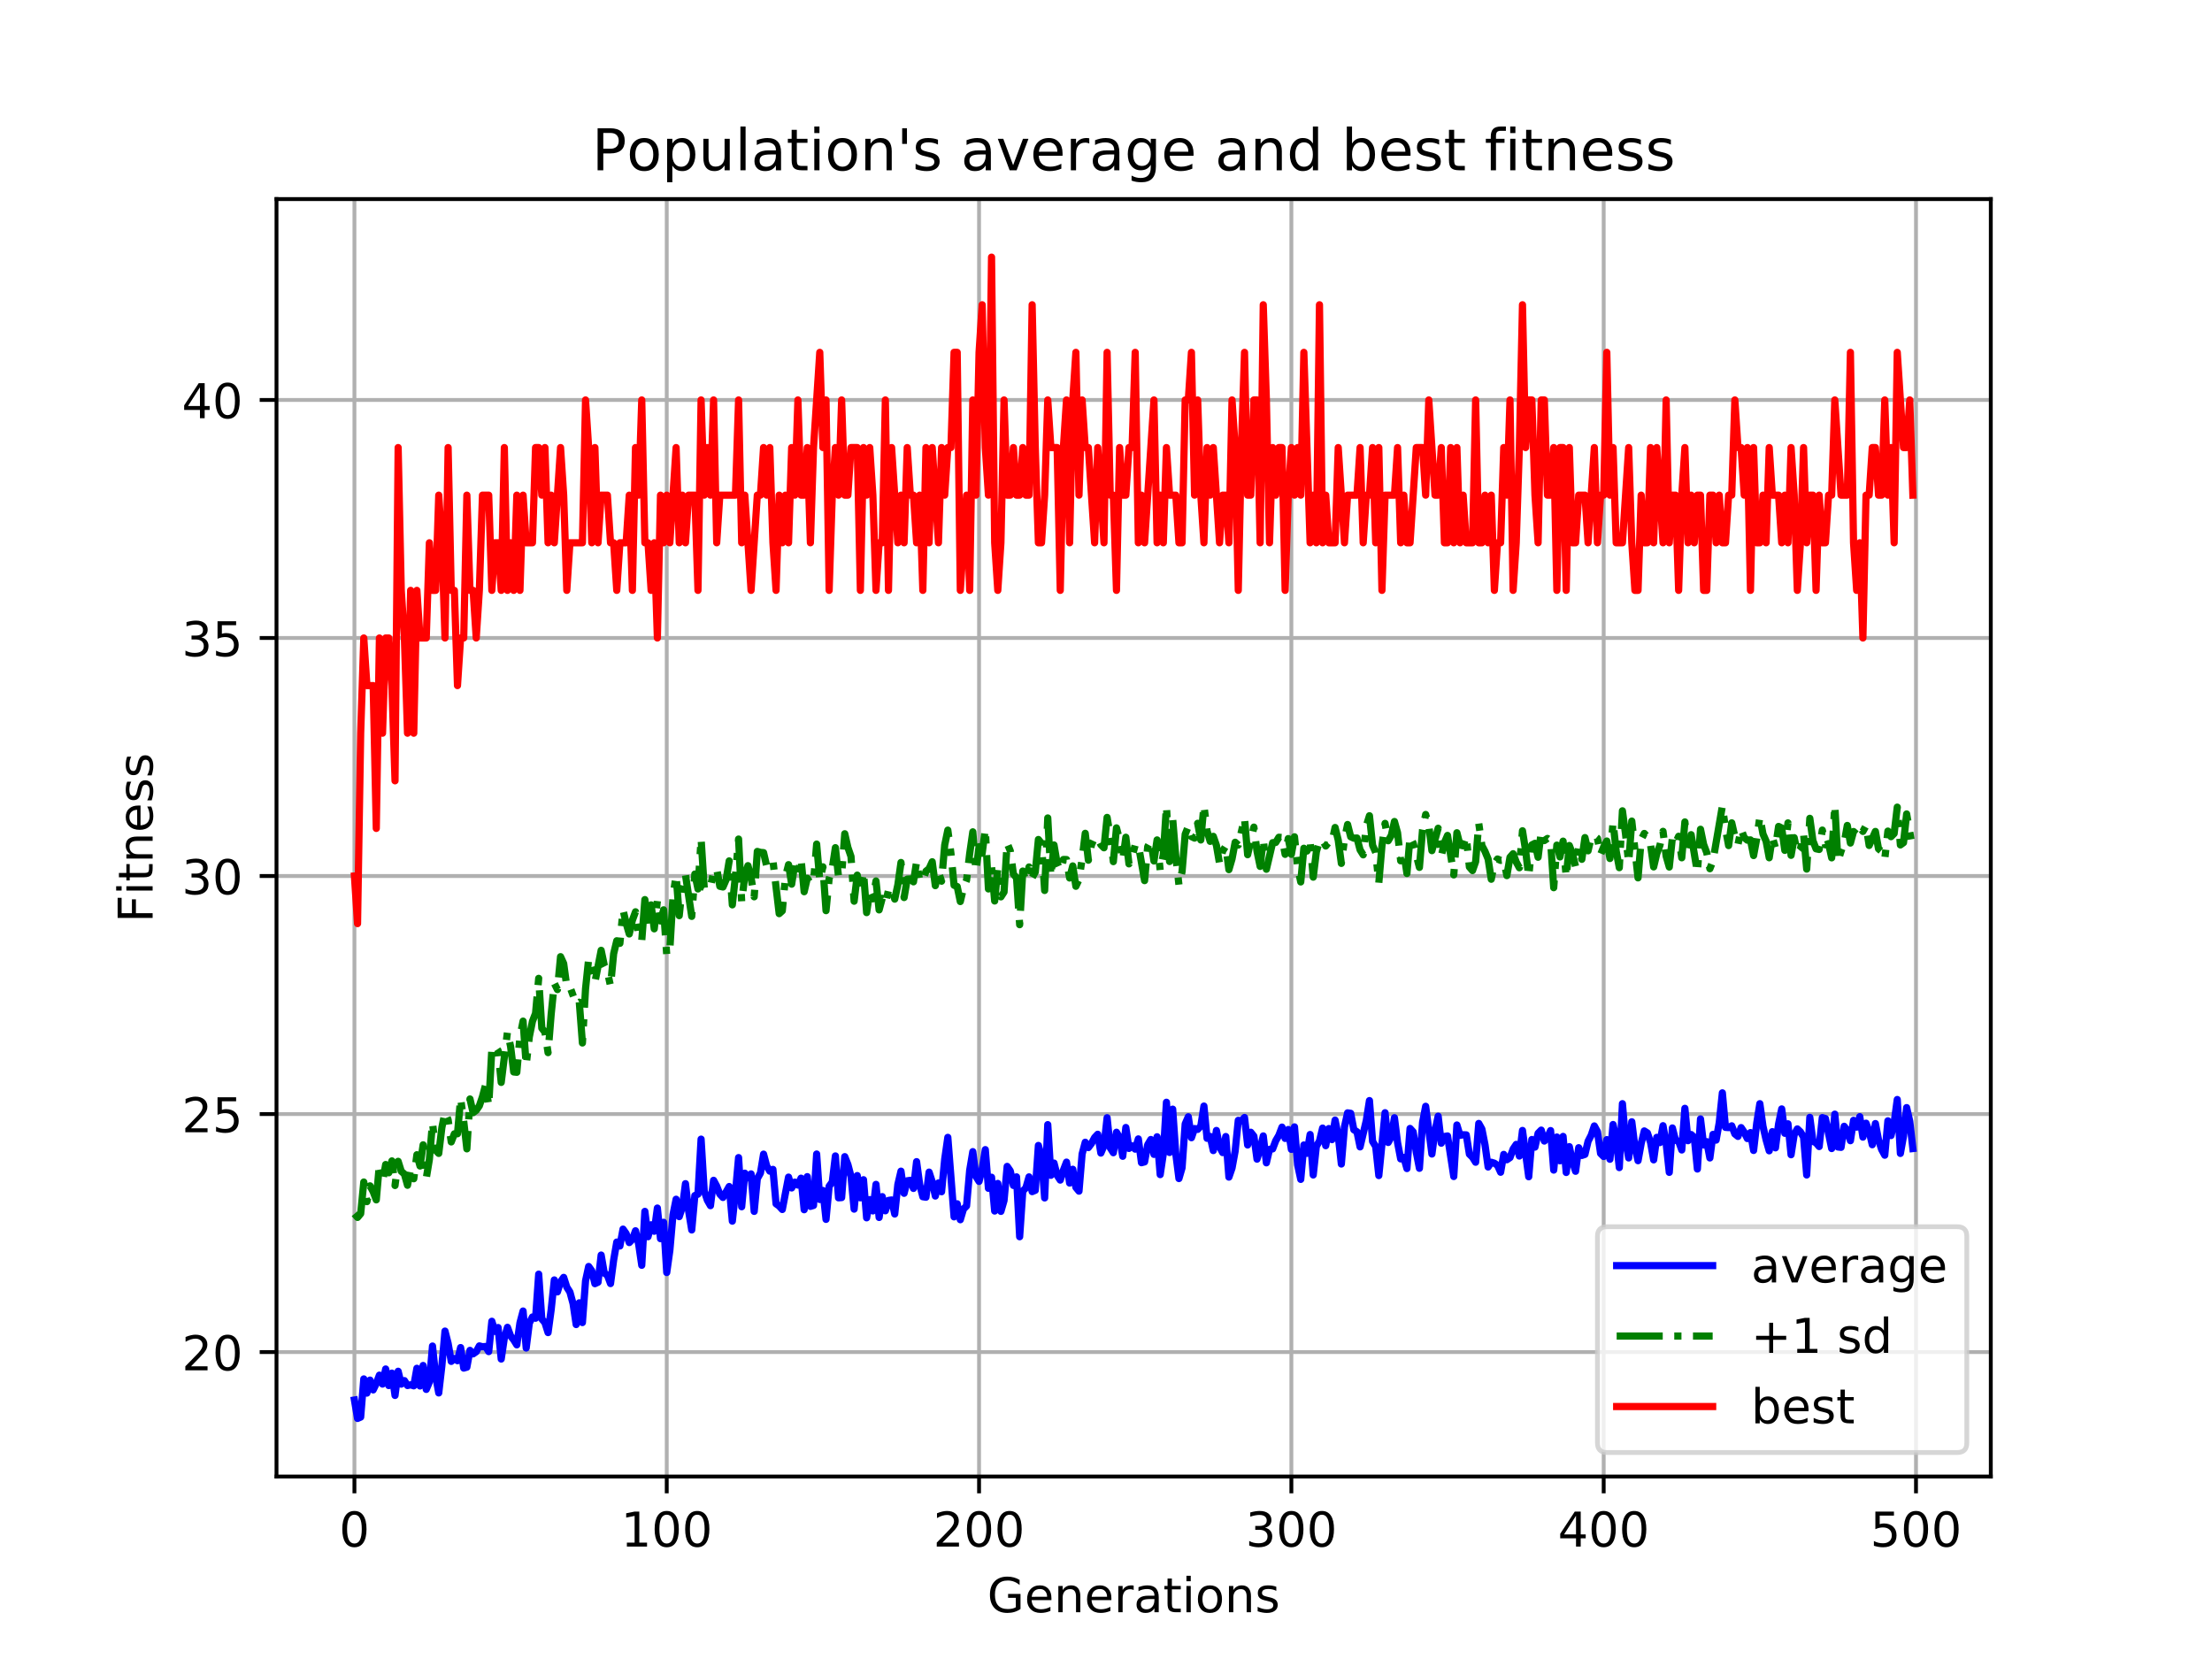 <?xml version="1.0" encoding="utf-8" standalone="no"?>
<!DOCTYPE svg PUBLIC "-//W3C//DTD SVG 1.1//EN"
  "http://www.w3.org/Graphics/SVG/1.1/DTD/svg11.dtd">
<!-- Created with matplotlib (https://matplotlib.org/) -->
<svg height="345.6pt" version="1.1" viewBox="0 0 460.8 345.6" width="460.8pt" xmlns="http://www.w3.org/2000/svg" xmlns:xlink="http://www.w3.org/1999/xlink">
 <defs>
  <style type="text/css">
*{stroke-linecap:butt;stroke-linejoin:round;}
  </style>
 </defs>
 <g id="figure_1">
  <g id="patch_1">
   <path d="M 0 345.6 
L 460.8 345.6 
L 460.8 0 
L 0 0 
z
" style="fill:#ffffff;"/>
  </g>
  <g id="axes_1">
   <g id="patch_2">
    <path d="M 57.6 307.584 
L 414.72 307.584 
L 414.72 41.472 
L 57.6 41.472 
z
" style="fill:#ffffff;"/>
   </g>
   <g id="matplotlib.axis_1">
    <g id="xtick_1">
     <g id="line2d_1">
      <path clip-path="url(#pf65eb99a3c)" d="M 73.833 307.584 
L 73.833 41.472 
" style="fill:none;stroke:#b0b0b0;stroke-linecap:square;stroke-width:0.8;"/>
     </g>
     <g id="line2d_2">
      <defs>
       <path d="M 0 0 
L 0 3.5 
" id="m1e77c342df" style="stroke:#000000;stroke-width:0.8;"/>
      </defs>
      <g>
       <use style="stroke:#000000;stroke-width:0.8;" x="73.833" xlink:href="#m1e77c342df" y="307.584"/>
      </g>
     </g>
     <g id="text_1">
      <!-- 0 -->
      <defs>
       <path d="M 31.781 66.406 
Q 24.172 66.406 20.328 58.906 
Q 16.5 51.422 16.5 36.375 
Q 16.5 21.391 20.328 13.891 
Q 24.172 6.391 31.781 6.391 
Q 39.453 6.391 43.281 13.891 
Q 47.125 21.391 47.125 36.375 
Q 47.125 51.422 43.281 58.906 
Q 39.453 66.406 31.781 66.406 
z
M 31.781 74.219 
Q 44.047 74.219 50.516 64.516 
Q 56.984 54.828 56.984 36.375 
Q 56.984 17.969 50.516 8.266 
Q 44.047 -1.422 31.781 -1.422 
Q 19.531 -1.422 13.062 8.266 
Q 6.594 17.969 6.594 36.375 
Q 6.594 54.828 13.062 64.516 
Q 19.531 74.219 31.781 74.219 
z
" id="DejaVuSans-48"/>
      </defs>
      <g transform="translate(70.651 322.182)scale(0.1 -0.1)">
       <use xlink:href="#DejaVuSans-48"/>
      </g>
     </g>
    </g>
    <g id="xtick_2">
     <g id="line2d_3">
      <path clip-path="url(#pf65eb99a3c)" d="M 138.894 307.584 
L 138.894 41.472 
" style="fill:none;stroke:#b0b0b0;stroke-linecap:square;stroke-width:0.8;"/>
     </g>
     <g id="line2d_4">
      <g>
       <use style="stroke:#000000;stroke-width:0.8;" x="138.894" xlink:href="#m1e77c342df" y="307.584"/>
      </g>
     </g>
     <g id="text_2">
      <!-- 100 -->
      <defs>
       <path d="M 12.406 8.297 
L 28.516 8.297 
L 28.516 63.922 
L 10.984 60.406 
L 10.984 69.391 
L 28.422 72.906 
L 38.281 72.906 
L 38.281 8.297 
L 54.391 8.297 
L 54.391 0 
L 12.406 0 
z
" id="DejaVuSans-49"/>
      </defs>
      <g transform="translate(129.35 322.182)scale(0.1 -0.1)">
       <use xlink:href="#DejaVuSans-49"/>
       <use x="63.623" xlink:href="#DejaVuSans-48"/>
       <use x="127.246" xlink:href="#DejaVuSans-48"/>
      </g>
     </g>
    </g>
    <g id="xtick_3">
     <g id="line2d_5">
      <path clip-path="url(#pf65eb99a3c)" d="M 203.955 307.584 
L 203.955 41.472 
" style="fill:none;stroke:#b0b0b0;stroke-linecap:square;stroke-width:0.8;"/>
     </g>
     <g id="line2d_6">
      <g>
       <use style="stroke:#000000;stroke-width:0.8;" x="203.955" xlink:href="#m1e77c342df" y="307.584"/>
      </g>
     </g>
     <g id="text_3">
      <!-- 200 -->
      <defs>
       <path d="M 19.188 8.297 
L 53.609 8.297 
L 53.609 0 
L 7.328 0 
L 7.328 8.297 
Q 12.938 14.109 22.625 23.891 
Q 32.328 33.688 34.812 36.531 
Q 39.547 41.844 41.422 45.531 
Q 43.312 49.219 43.312 52.781 
Q 43.312 58.594 39.234 62.25 
Q 35.156 65.922 28.609 65.922 
Q 23.969 65.922 18.812 64.312 
Q 13.672 62.703 7.812 59.422 
L 7.812 69.391 
Q 13.766 71.781 18.938 73 
Q 24.125 74.219 28.422 74.219 
Q 39.75 74.219 46.484 68.547 
Q 53.219 62.891 53.219 53.422 
Q 53.219 48.922 51.531 44.891 
Q 49.859 40.875 45.406 35.406 
Q 44.188 33.984 37.641 27.219 
Q 31.109 20.453 19.188 8.297 
z
" id="DejaVuSans-50"/>
      </defs>
      <g transform="translate(194.411 322.182)scale(0.1 -0.1)">
       <use xlink:href="#DejaVuSans-50"/>
       <use x="63.623" xlink:href="#DejaVuSans-48"/>
       <use x="127.246" xlink:href="#DejaVuSans-48"/>
      </g>
     </g>
    </g>
    <g id="xtick_4">
     <g id="line2d_7">
      <path clip-path="url(#pf65eb99a3c)" d="M 269.016 307.584 
L 269.016 41.472 
" style="fill:none;stroke:#b0b0b0;stroke-linecap:square;stroke-width:0.8;"/>
     </g>
     <g id="line2d_8">
      <g>
       <use style="stroke:#000000;stroke-width:0.8;" x="269.016" xlink:href="#m1e77c342df" y="307.584"/>
      </g>
     </g>
     <g id="text_4">
      <!-- 300 -->
      <defs>
       <path d="M 40.578 39.312 
Q 47.656 37.797 51.625 33 
Q 55.609 28.219 55.609 21.188 
Q 55.609 10.406 48.188 4.484 
Q 40.766 -1.422 27.094 -1.422 
Q 22.516 -1.422 17.656 -0.516 
Q 12.797 0.391 7.625 2.203 
L 7.625 11.719 
Q 11.719 9.328 16.594 8.109 
Q 21.484 6.891 26.812 6.891 
Q 36.078 6.891 40.938 10.547 
Q 45.797 14.203 45.797 21.188 
Q 45.797 27.641 41.281 31.266 
Q 36.766 34.906 28.719 34.906 
L 20.219 34.906 
L 20.219 43.016 
L 29.109 43.016 
Q 36.375 43.016 40.234 45.922 
Q 44.094 48.828 44.094 54.297 
Q 44.094 59.906 40.109 62.906 
Q 36.141 65.922 28.719 65.922 
Q 24.656 65.922 20.016 65.031 
Q 15.375 64.156 9.812 62.312 
L 9.812 71.094 
Q 15.438 72.656 20.344 73.438 
Q 25.25 74.219 29.594 74.219 
Q 40.828 74.219 47.359 69.109 
Q 53.906 64.016 53.906 55.328 
Q 53.906 49.266 50.438 45.094 
Q 46.969 40.922 40.578 39.312 
z
" id="DejaVuSans-51"/>
      </defs>
      <g transform="translate(259.472 322.182)scale(0.1 -0.1)">
       <use xlink:href="#DejaVuSans-51"/>
       <use x="63.623" xlink:href="#DejaVuSans-48"/>
       <use x="127.246" xlink:href="#DejaVuSans-48"/>
      </g>
     </g>
    </g>
    <g id="xtick_5">
     <g id="line2d_9">
      <path clip-path="url(#pf65eb99a3c)" d="M 334.077 307.584 
L 334.077 41.472 
" style="fill:none;stroke:#b0b0b0;stroke-linecap:square;stroke-width:0.8;"/>
     </g>
     <g id="line2d_10">
      <g>
       <use style="stroke:#000000;stroke-width:0.8;" x="334.077" xlink:href="#m1e77c342df" y="307.584"/>
      </g>
     </g>
     <g id="text_5">
      <!-- 400 -->
      <defs>
       <path d="M 37.797 64.312 
L 12.891 25.391 
L 37.797 25.391 
z
M 35.203 72.906 
L 47.609 72.906 
L 47.609 25.391 
L 58.016 25.391 
L 58.016 17.188 
L 47.609 17.188 
L 47.609 0 
L 37.797 0 
L 37.797 17.188 
L 4.891 17.188 
L 4.891 26.703 
z
" id="DejaVuSans-52"/>
      </defs>
      <g transform="translate(324.533 322.182)scale(0.1 -0.1)">
       <use xlink:href="#DejaVuSans-52"/>
       <use x="63.623" xlink:href="#DejaVuSans-48"/>
       <use x="127.246" xlink:href="#DejaVuSans-48"/>
      </g>
     </g>
    </g>
    <g id="xtick_6">
     <g id="line2d_11">
      <path clip-path="url(#pf65eb99a3c)" d="M 399.138 307.584 
L 399.138 41.472 
" style="fill:none;stroke:#b0b0b0;stroke-linecap:square;stroke-width:0.8;"/>
     </g>
     <g id="line2d_12">
      <g>
       <use style="stroke:#000000;stroke-width:0.8;" x="399.138" xlink:href="#m1e77c342df" y="307.584"/>
      </g>
     </g>
     <g id="text_6">
      <!-- 500 -->
      <defs>
       <path d="M 10.797 72.906 
L 49.516 72.906 
L 49.516 64.594 
L 19.828 64.594 
L 19.828 46.734 
Q 21.969 47.469 24.109 47.828 
Q 26.266 48.188 28.422 48.188 
Q 40.625 48.188 47.75 41.5 
Q 54.891 34.812 54.891 23.391 
Q 54.891 11.625 47.562 5.094 
Q 40.234 -1.422 26.906 -1.422 
Q 22.312 -1.422 17.547 -0.641 
Q 12.797 0.141 7.719 1.703 
L 7.719 11.625 
Q 12.109 9.234 16.797 8.062 
Q 21.484 6.891 26.703 6.891 
Q 35.156 6.891 40.078 11.328 
Q 45.016 15.766 45.016 23.391 
Q 45.016 31 40.078 35.438 
Q 35.156 39.891 26.703 39.891 
Q 22.75 39.891 18.812 39.016 
Q 14.891 38.141 10.797 36.281 
z
" id="DejaVuSans-53"/>
      </defs>
      <g transform="translate(389.594 322.182)scale(0.1 -0.1)">
       <use xlink:href="#DejaVuSans-53"/>
       <use x="63.623" xlink:href="#DejaVuSans-48"/>
       <use x="127.246" xlink:href="#DejaVuSans-48"/>
      </g>
     </g>
    </g>
    <g id="text_7">
     <!-- Generations -->
     <defs>
      <path d="M 59.516 10.406 
L 59.516 29.984 
L 43.406 29.984 
L 43.406 38.094 
L 69.281 38.094 
L 69.281 6.781 
Q 63.578 2.734 56.688 0.656 
Q 49.812 -1.422 42 -1.422 
Q 24.906 -1.422 15.25 8.562 
Q 5.609 18.562 5.609 36.375 
Q 5.609 54.25 15.25 64.234 
Q 24.906 74.219 42 74.219 
Q 49.125 74.219 55.547 72.453 
Q 61.969 70.703 67.391 67.281 
L 67.391 56.781 
Q 61.922 61.422 55.766 63.766 
Q 49.609 66.109 42.828 66.109 
Q 29.438 66.109 22.719 58.641 
Q 16.016 51.172 16.016 36.375 
Q 16.016 21.625 22.719 14.156 
Q 29.438 6.688 42.828 6.688 
Q 48.047 6.688 52.141 7.594 
Q 56.25 8.5 59.516 10.406 
z
" id="DejaVuSans-71"/>
      <path d="M 56.203 29.594 
L 56.203 25.203 
L 14.891 25.203 
Q 15.484 15.922 20.484 11.062 
Q 25.484 6.203 34.422 6.203 
Q 39.594 6.203 44.453 7.469 
Q 49.312 8.734 54.109 11.281 
L 54.109 2.781 
Q 49.266 0.734 44.188 -0.344 
Q 39.109 -1.422 33.891 -1.422 
Q 20.797 -1.422 13.156 6.188 
Q 5.516 13.812 5.516 26.812 
Q 5.516 40.234 12.766 48.109 
Q 20.016 56 32.328 56 
Q 43.359 56 49.781 48.891 
Q 56.203 41.797 56.203 29.594 
z
M 47.219 32.234 
Q 47.125 39.594 43.094 43.984 
Q 39.062 48.391 32.422 48.391 
Q 24.906 48.391 20.391 44.141 
Q 15.875 39.891 15.188 32.172 
z
" id="DejaVuSans-101"/>
      <path d="M 54.891 33.016 
L 54.891 0 
L 45.906 0 
L 45.906 32.719 
Q 45.906 40.484 42.875 44.328 
Q 39.844 48.188 33.797 48.188 
Q 26.516 48.188 22.312 43.547 
Q 18.109 38.922 18.109 30.906 
L 18.109 0 
L 9.078 0 
L 9.078 54.688 
L 18.109 54.688 
L 18.109 46.188 
Q 21.344 51.125 25.703 53.562 
Q 30.078 56 35.797 56 
Q 45.219 56 50.047 50.172 
Q 54.891 44.344 54.891 33.016 
z
" id="DejaVuSans-110"/>
      <path d="M 41.109 46.297 
Q 39.594 47.172 37.812 47.578 
Q 36.031 48 33.891 48 
Q 26.266 48 22.188 43.047 
Q 18.109 38.094 18.109 28.812 
L 18.109 0 
L 9.078 0 
L 9.078 54.688 
L 18.109 54.688 
L 18.109 46.188 
Q 20.953 51.172 25.484 53.578 
Q 30.031 56 36.531 56 
Q 37.453 56 38.578 55.875 
Q 39.703 55.766 41.062 55.516 
z
" id="DejaVuSans-114"/>
      <path d="M 34.281 27.484 
Q 23.391 27.484 19.188 25 
Q 14.984 22.516 14.984 16.5 
Q 14.984 11.719 18.141 8.906 
Q 21.297 6.109 26.703 6.109 
Q 34.188 6.109 38.703 11.406 
Q 43.219 16.703 43.219 25.484 
L 43.219 27.484 
z
M 52.203 31.203 
L 52.203 0 
L 43.219 0 
L 43.219 8.297 
Q 40.141 3.328 35.547 0.953 
Q 30.953 -1.422 24.312 -1.422 
Q 15.922 -1.422 10.953 3.297 
Q 6 8.016 6 15.922 
Q 6 25.141 12.172 29.828 
Q 18.359 34.516 30.609 34.516 
L 43.219 34.516 
L 43.219 35.406 
Q 43.219 41.609 39.141 45 
Q 35.062 48.391 27.688 48.391 
Q 23 48.391 18.547 47.266 
Q 14.109 46.141 10.016 43.891 
L 10.016 52.203 
Q 14.938 54.109 19.578 55.047 
Q 24.219 56 28.609 56 
Q 40.484 56 46.344 49.844 
Q 52.203 43.703 52.203 31.203 
z
" id="DejaVuSans-97"/>
      <path d="M 18.312 70.219 
L 18.312 54.688 
L 36.812 54.688 
L 36.812 47.703 
L 18.312 47.703 
L 18.312 18.016 
Q 18.312 11.328 20.141 9.422 
Q 21.969 7.516 27.594 7.516 
L 36.812 7.516 
L 36.812 0 
L 27.594 0 
Q 17.188 0 13.234 3.875 
Q 9.281 7.766 9.281 18.016 
L 9.281 47.703 
L 2.688 47.703 
L 2.688 54.688 
L 9.281 54.688 
L 9.281 70.219 
z
" id="DejaVuSans-116"/>
      <path d="M 9.422 54.688 
L 18.406 54.688 
L 18.406 0 
L 9.422 0 
z
M 9.422 75.984 
L 18.406 75.984 
L 18.406 64.594 
L 9.422 64.594 
z
" id="DejaVuSans-105"/>
      <path d="M 30.609 48.391 
Q 23.391 48.391 19.188 42.75 
Q 14.984 37.109 14.984 27.297 
Q 14.984 17.484 19.156 11.844 
Q 23.344 6.203 30.609 6.203 
Q 37.797 6.203 41.984 11.859 
Q 46.188 17.531 46.188 27.297 
Q 46.188 37.016 41.984 42.703 
Q 37.797 48.391 30.609 48.391 
z
M 30.609 56 
Q 42.328 56 49.016 48.375 
Q 55.719 40.766 55.719 27.297 
Q 55.719 13.875 49.016 6.219 
Q 42.328 -1.422 30.609 -1.422 
Q 18.844 -1.422 12.172 6.219 
Q 5.516 13.875 5.516 27.297 
Q 5.516 40.766 12.172 48.375 
Q 18.844 56 30.609 56 
z
" id="DejaVuSans-111"/>
      <path d="M 44.281 53.078 
L 44.281 44.578 
Q 40.484 46.531 36.375 47.5 
Q 32.281 48.484 27.875 48.484 
Q 21.188 48.484 17.844 46.438 
Q 14.5 44.391 14.5 40.281 
Q 14.5 37.156 16.891 35.375 
Q 19.281 33.594 26.516 31.984 
L 29.594 31.297 
Q 39.156 29.25 43.188 25.516 
Q 47.219 21.781 47.219 15.094 
Q 47.219 7.469 41.188 3.016 
Q 35.156 -1.422 24.609 -1.422 
Q 20.219 -1.422 15.453 -0.562 
Q 10.688 0.297 5.422 2 
L 5.422 11.281 
Q 10.406 8.688 15.234 7.391 
Q 20.062 6.109 24.812 6.109 
Q 31.156 6.109 34.562 8.281 
Q 37.984 10.453 37.984 14.406 
Q 37.984 18.062 35.516 20.016 
Q 33.062 21.969 24.703 23.781 
L 21.578 24.516 
Q 13.234 26.266 9.516 29.906 
Q 5.812 33.547 5.812 39.891 
Q 5.812 47.609 11.281 51.797 
Q 16.75 56 26.812 56 
Q 31.781 56 36.172 55.266 
Q 40.578 54.547 44.281 53.078 
z
" id="DejaVuSans-115"/>
     </defs>
     <g transform="translate(205.662 335.861)scale(0.1 -0.1)">
      <use xlink:href="#DejaVuSans-71"/>
      <use x="77.49" xlink:href="#DejaVuSans-101"/>
      <use x="139.014" xlink:href="#DejaVuSans-110"/>
      <use x="202.393" xlink:href="#DejaVuSans-101"/>
      <use x="263.916" xlink:href="#DejaVuSans-114"/>
      <use x="305.029" xlink:href="#DejaVuSans-97"/>
      <use x="366.309" xlink:href="#DejaVuSans-116"/>
      <use x="405.518" xlink:href="#DejaVuSans-105"/>
      <use x="433.301" xlink:href="#DejaVuSans-111"/>
      <use x="494.482" xlink:href="#DejaVuSans-110"/>
      <use x="557.861" xlink:href="#DejaVuSans-115"/>
     </g>
    </g>
   </g>
   <g id="matplotlib.axis_2">
    <g id="ytick_1">
     <g id="line2d_13">
      <path clip-path="url(#pf65eb99a3c)" d="M 57.6 281.659 
L 414.72 281.659 
" style="fill:none;stroke:#b0b0b0;stroke-linecap:square;stroke-width:0.8;"/>
     </g>
     <g id="line2d_14">
      <defs>
       <path d="M 0 0 
L -3.5 0 
" id="m578ff3de7d" style="stroke:#000000;stroke-width:0.8;"/>
      </defs>
      <g>
       <use style="stroke:#000000;stroke-width:0.8;" x="57.6" xlink:href="#m578ff3de7d" y="281.659"/>
      </g>
     </g>
     <g id="text_8">
      <!-- 20 -->
      <g transform="translate(37.875 285.458)scale(0.1 -0.1)">
       <use xlink:href="#DejaVuSans-50"/>
       <use x="63.623" xlink:href="#DejaVuSans-48"/>
      </g>
     </g>
    </g>
    <g id="ytick_2">
     <g id="line2d_15">
      <path clip-path="url(#pf65eb99a3c)" d="M 57.6 232.074 
L 414.72 232.074 
" style="fill:none;stroke:#b0b0b0;stroke-linecap:square;stroke-width:0.8;"/>
     </g>
     <g id="line2d_16">
      <g>
       <use style="stroke:#000000;stroke-width:0.8;" x="57.6" xlink:href="#m578ff3de7d" y="232.074"/>
      </g>
     </g>
     <g id="text_9">
      <!-- 25 -->
      <g transform="translate(37.875 235.873)scale(0.1 -0.1)">
       <use xlink:href="#DejaVuSans-50"/>
       <use x="63.623" xlink:href="#DejaVuSans-53"/>
      </g>
     </g>
    </g>
    <g id="ytick_3">
     <g id="line2d_17">
      <path clip-path="url(#pf65eb99a3c)" d="M 57.6 182.489 
L 414.72 182.489 
" style="fill:none;stroke:#b0b0b0;stroke-linecap:square;stroke-width:0.8;"/>
     </g>
     <g id="line2d_18">
      <g>
       <use style="stroke:#000000;stroke-width:0.8;" x="57.6" xlink:href="#m578ff3de7d" y="182.489"/>
      </g>
     </g>
     <g id="text_10">
      <!-- 30 -->
      <g transform="translate(37.875 186.288)scale(0.1 -0.1)">
       <use xlink:href="#DejaVuSans-51"/>
       <use x="63.623" xlink:href="#DejaVuSans-48"/>
      </g>
     </g>
    </g>
    <g id="ytick_4">
     <g id="line2d_19">
      <path clip-path="url(#pf65eb99a3c)" d="M 57.6 132.904 
L 414.72 132.904 
" style="fill:none;stroke:#b0b0b0;stroke-linecap:square;stroke-width:0.8;"/>
     </g>
     <g id="line2d_20">
      <g>
       <use style="stroke:#000000;stroke-width:0.8;" x="57.6" xlink:href="#m578ff3de7d" y="132.904"/>
      </g>
     </g>
     <g id="text_11">
      <!-- 35 -->
      <g transform="translate(37.875 136.703)scale(0.1 -0.1)">
       <use xlink:href="#DejaVuSans-51"/>
       <use x="63.623" xlink:href="#DejaVuSans-53"/>
      </g>
     </g>
    </g>
    <g id="ytick_5">
     <g id="line2d_21">
      <path clip-path="url(#pf65eb99a3c)" d="M 57.6 83.319 
L 414.72 83.319 
" style="fill:none;stroke:#b0b0b0;stroke-linecap:square;stroke-width:0.8;"/>
     </g>
     <g id="line2d_22">
      <g>
       <use style="stroke:#000000;stroke-width:0.8;" x="57.6" xlink:href="#m578ff3de7d" y="83.319"/>
      </g>
     </g>
     <g id="text_12">
      <!-- 40 -->
      <g transform="translate(37.875 87.118)scale(0.1 -0.1)">
       <use xlink:href="#DejaVuSans-52"/>
       <use x="63.623" xlink:href="#DejaVuSans-48"/>
      </g>
     </g>
    </g>
    <g id="text_13">
     <!-- Fitness -->
     <defs>
      <path d="M 9.812 72.906 
L 51.703 72.906 
L 51.703 64.594 
L 19.672 64.594 
L 19.672 43.109 
L 48.578 43.109 
L 48.578 34.812 
L 19.672 34.812 
L 19.672 0 
L 9.812 0 
z
" id="DejaVuSans-70"/>
     </defs>
     <g transform="translate(31.795 192.202)rotate(-90)scale(0.1 -0.1)">
      <use xlink:href="#DejaVuSans-70"/>
      <use x="57.41" xlink:href="#DejaVuSans-105"/>
      <use x="85.193" xlink:href="#DejaVuSans-116"/>
      <use x="124.402" xlink:href="#DejaVuSans-110"/>
      <use x="187.781" xlink:href="#DejaVuSans-101"/>
      <use x="249.305" xlink:href="#DejaVuSans-115"/>
      <use x="301.404" xlink:href="#DejaVuSans-115"/>
     </g>
    </g>
   </g>
   <g id="line2d_23">
    <path clip-path="url(#pf65eb99a3c)" d="M 73.833 291.65 
L 74.483 295.488 
L 75.134 295.205 
L 75.785 287.256 
L 76.435 290.212 
L 77.086 287.503 
L 77.736 289.543 
L 78.387 288.197 
L 79.038 286.467 
L 79.688 288.328 
L 80.339 285.187 
L 80.989 288.64 
L 81.64 286.044 
L 82.291 290.695 
L 82.941 285.661 
L 83.592 288.339 
L 84.242 287.609 
L 84.893 288.631 
L 85.544 288.482 
L 86.194 288.692 
L 86.845 285.039 
L 87.496 288.725 
L 88.146 284.456 
L 88.797 289.437 
L 89.447 287.909 
L 90.098 280.404 
L 90.749 286.642 
L 91.399 290.177 
L 92.05 284.507 
L 92.7 277.291 
L 93.351 279.847 
L 94.002 283.602 
L 94.652 283.003 
L 95.303 283.46 
L 95.953 280.723 
L 96.604 284.999 
L 97.255 284.812 
L 97.905 281.307 
L 98.556 282.038 
L 99.207 281.584 
L 99.857 280.376 
L 100.508 280.549 
L 101.158 280.498 
L 101.809 281.562 
L 102.46 275.245 
L 103.11 277.359 
L 103.761 276.549 
L 104.411 283.112 
L 105.062 278.751 
L 105.713 276.504 
L 106.363 278.296 
L 107.014 279.117 
L 107.664 280.16 
L 108.315 275.57 
L 108.966 273.112 
L 109.616 280.816 
L 110.267 275.625 
L 110.918 274.352 
L 111.568 274.611 
L 112.219 265.429 
L 112.869 274.767 
L 113.52 275.535 
L 114.171 277.603 
L 114.821 272.811 
L 115.472 266.635 
L 116.122 269.126 
L 116.773 267.033 
L 117.424 266.1 
L 118.074 268.131 
L 118.725 269.157 
L 119.375 271.568 
L 120.026 275.928 
L 120.677 271.396 
L 121.327 275.516 
L 121.978 266.821 
L 122.629 263.828 
L 123.279 264.743 
L 123.93 267.414 
L 124.58 267.106 
L 125.231 261.453 
L 125.882 265.205 
L 126.532 265.653 
L 127.183 267.392 
L 127.833 262.496 
L 128.484 258.743 
L 129.135 259.563 
L 129.785 256.048 
L 130.436 256.978 
L 131.086 258.85 
L 131.737 258.165 
L 132.388 256.395 
L 133.038 259.147 
L 133.689 263.585 
L 134.339 252.353 
L 134.99 257.635 
L 135.641 255.148 
L 136.291 256.495 
L 136.942 251.66 
L 137.593 258.041 
L 138.243 254.628 
L 138.894 265.089 
L 139.544 260.461 
L 140.195 253.048 
L 140.846 249.825 
L 141.496 253.445 
L 142.147 251.487 
L 142.797 246.578 
L 143.448 252.255 
L 144.099 256.222 
L 144.749 249.057 
L 145.4 248.759 
L 146.05 237.305 
L 146.701 248.065 
L 147.352 250.024 
L 148.002 251.164 
L 148.653 245.883 
L 149.304 247.098 
L 149.954 248.759 
L 150.605 249.454 
L 151.906 247.173 
L 152.557 254.387 
L 153.207 248.412 
L 153.858 241.148 
L 154.508 251.387 
L 155.159 244.396 
L 155.81 245.363 
L 156.46 244.545 
L 157.111 252.354 
L 157.761 245.536 
L 158.412 244.371 
L 159.063 240.429 
L 159.713 242.884 
L 160.364 243.974 
L 161.015 243.603 
L 161.665 250.768 
L 162.316 251.239 
L 162.966 251.958 
L 164.268 245.214 
L 164.918 247.47 
L 165.569 246.255 
L 166.219 246.875 
L 166.87 245.437 
L 167.521 252.007 
L 168.171 245.115 
L 168.822 251.313 
L 169.472 251.115 
L 170.123 240.404 
L 170.774 249.875 
L 171.424 247.991 
L 172.075 254.015 
L 172.725 247.123 
L 173.376 246.231 
L 174.027 240.801 
L 174.677 249.528 
L 175.328 249.478 
L 175.979 240.95 
L 176.629 242.586 
L 177.28 245.065 
L 177.93 251.883 
L 178.581 244.892 
L 179.232 249.528 
L 179.882 245.759 
L 180.533 253.693 
L 181.183 249.9 
L 181.834 252.255 
L 182.485 246.726 
L 183.135 253.619 
L 183.786 249.28 
L 184.436 252.23 
L 185.087 250.073 
L 185.738 249.974 
L 186.388 252.9 
L 187.039 246.751 
L 187.69 243.974 
L 188.34 248.586 
L 188.991 245.983 
L 189.641 245.883 
L 190.292 247.569 
L 190.943 241.991 
L 191.593 246.776 
L 192.244 249.305 
L 192.894 249.404 
L 193.545 244.173 
L 194.196 246.181 
L 194.846 249.156 
L 195.497 246.429 
L 196.147 248.264 
L 196.798 241.47 
L 197.449 236.933 
L 198.75 253.495 
L 199.401 250.768 
L 200.051 254.09 
L 200.702 251.883 
L 201.352 251.214 
L 202.003 243.776 
L 202.654 239.908 
L 203.304 245.065 
L 203.955 246.107 
L 204.605 243.528 
L 205.256 239.487 
L 205.907 247.545 
L 206.557 245.239 
L 207.208 252.28 
L 207.858 246.528 
L 208.509 252.354 
L 209.16 250.098 
L 209.81 242.983 
L 210.461 243.925 
L 211.112 246.95 
L 211.762 245.164 
L 212.413 257.635 
L 213.063 248.14 
L 213.714 247.445 
L 214.365 245.164 
L 215.015 248.239 
L 215.666 247.966 
L 216.316 238.619 
L 216.967 240.999 
L 217.618 249.553 
L 218.268 234.281 
L 218.919 244.842 
L 219.569 242.289 
L 220.22 244.842 
L 220.871 245.834 
L 221.521 243.776 
L 222.172 242.09 
L 222.822 246.454 
L 223.473 243.578 
L 224.124 247.346 
L 224.774 248.14 
L 225.425 240.404 
L 226.076 237.95 
L 226.726 239.065 
L 227.377 238.198 
L 228.027 236.983 
L 228.678 236.289 
L 229.329 240.206 
L 229.979 238.694 
L 230.63 232.843 
L 231.28 239.115 
L 231.931 240.132 
L 232.582 235.867 
L 233.232 236.983 
L 233.883 240.875 
L 234.533 234.876 
L 235.184 239.239 
L 235.835 238.694 
L 236.485 239.388 
L 237.136 237.256 
L 237.787 242.214 
L 238.437 242.041 
L 239.088 238.47 
L 239.738 237.38 
L 240.389 240.479 
L 241.04 236.809 
L 241.69 244.693 
L 242.341 240.355 
L 242.991 229.62 
L 243.642 240.082 
L 244.293 231.058 
L 244.943 240.404 
L 245.594 245.512 
L 246.244 243.28 
L 246.895 234.132 
L 247.546 232.644 
L 248.196 237.008 
L 248.847 235.099 
L 249.498 235.272 
L 250.148 234.578 
L 250.799 230.413 
L 251.449 237.132 
L 252.1 236.735 
L 252.751 239.685 
L 253.401 235.495 
L 254.052 238.892 
L 254.702 240.107 
L 255.353 236.76 
L 256.004 245.214 
L 256.654 243.33 
L 257.305 239.784 
L 257.955 233.388 
L 258.606 233.512 
L 259.257 232.793 
L 259.907 238.52 
L 260.558 235.867 
L 261.208 236.685 
L 261.859 241.47 
L 262.51 239.338 
L 263.16 236.636 
L 263.811 242.239 
L 264.462 239.437 
L 265.112 239.338 
L 265.763 237.628 
L 266.413 236.512 
L 267.064 234.801 
L 267.715 237.156 
L 268.365 235.297 
L 269.016 239.437 
L 269.666 234.752 
L 270.317 242.66 
L 270.968 245.685 
L 271.618 238.52 
L 272.269 240.256 
L 272.919 236.338 
L 273.57 244.768 
L 274.221 238.793 
L 274.871 237.702 
L 275.522 235 
L 276.173 238.669 
L 276.823 235.099 
L 277.474 237.404 
L 278.124 233.338 
L 278.775 236.586 
L 279.426 242.487 
L 280.076 234.752 
L 280.727 231.826 
L 281.377 231.925 
L 282.028 235.347 
L 282.679 235.768 
L 283.329 238.917 
L 284.63 233.388 
L 285.281 229.272 
L 285.932 237.776 
L 286.582 238.842 
L 287.233 244.892 
L 288.534 231.801 
L 289.185 237.999 
L 289.835 236.834 
L 290.486 232.843 
L 291.137 238.024 
L 291.787 241.421 
L 292.438 241.098 
L 293.088 243.429 
L 293.739 235.074 
L 294.39 235.793 
L 295.04 240.032 
L 295.691 243.379 
L 296.341 233.834 
L 296.992 230.463 
L 298.293 240.404 
L 298.944 235.545 
L 299.595 232.52 
L 300.245 238.148 
L 300.896 236.76 
L 301.546 236.636 
L 302.848 245.09 
L 303.498 234.355 
L 304.149 236.512 
L 304.799 236.388 
L 305.45 236.413 
L 306.101 240.429 
L 306.751 241.074 
L 307.402 242.115 
L 308.052 234.033 
L 308.703 235.198 
L 309.354 238.47 
L 310.004 243.107 
L 310.655 242.115 
L 311.305 242.313 
L 311.956 242.76 
L 312.607 244.198 
L 313.257 240.479 
L 313.908 241.594 
L 314.559 241.148 
L 315.209 239.363 
L 315.86 238.396 
L 316.51 240.826 
L 317.161 235.495 
L 318.462 245.14 
L 319.113 237.38 
L 319.763 238.966 
L 320.414 236.09 
L 321.065 235.421 
L 321.715 237.702 
L 322.366 236.983 
L 323.016 235.52 
L 323.667 243.751 
L 324.318 236.859 
L 324.968 241.817 
L 325.619 236.735 
L 326.27 244.247 
L 326.92 238.867 
L 327.571 241.966 
L 328.221 243.999 
L 328.872 239.09 
L 329.523 240.702 
L 330.173 240.479 
L 330.824 237.751 
L 331.474 236.487 
L 332.125 234.553 
L 332.776 235.743 
L 333.426 240.28 
L 334.077 240.925 
L 334.727 237.404 
L 335.378 241.495 
L 336.029 234.256 
L 336.679 237.231 
L 337.33 243.231 
L 337.981 229.917 
L 338.631 237.528 
L 339.282 241.222 
L 339.932 233.686 
L 340.583 238.917 
L 341.234 241.793 
L 341.884 238.223 
L 342.535 235.595 
L 343.185 236.016 
L 343.836 237.975 
L 344.487 241.619 
L 345.137 236.933 
L 345.788 238.024 
L 346.438 234.504 
L 347.089 238.223 
L 347.74 244.222 
L 348.39 234.975 
L 349.041 237.528 
L 349.691 237.751 
L 350.342 239.561 
L 350.993 230.884 
L 351.643 237.628 
L 352.294 236.338 
L 352.945 236.933 
L 353.595 243.528 
L 354.246 233.091 
L 354.896 238.52 
L 355.547 237.826 
L 356.198 241.222 
L 356.848 236.314 
L 357.499 237.504 
L 358.149 233.859 
L 358.8 227.661 
L 359.451 234.851 
L 360.101 234.9 
L 360.752 234.528 
L 361.402 236.214 
L 362.053 236.735 
L 362.704 234.9 
L 363.354 235.867 
L 364.005 237.181 
L 364.656 235.942 
L 365.306 239.661 
L 365.957 233.983 
L 366.607 229.917 
L 367.258 234.603 
L 367.909 237.454 
L 368.559 239.735 
L 369.21 235.743 
L 369.86 239.115 
L 370.511 234.132 
L 371.162 231.008 
L 371.812 236.09 
L 372.463 234.107 
L 373.113 240.553 
L 373.764 236.363 
L 374.415 235.173 
L 375.065 235.793 
L 375.716 236.884 
L 376.367 244.768 
L 377.017 232.768 
L 377.668 237.751 
L 378.318 238.074 
L 378.969 238.842 
L 379.62 232.818 
L 380.27 233.016 
L 381.571 239.264 
L 382.222 232.099 
L 382.873 238.942 
L 383.523 239.016 
L 384.174 234.628 
L 384.824 235.52 
L 385.475 237.628 
L 386.126 233.388 
L 386.776 234.801 
L 387.427 232.619 
L 388.078 236.884 
L 388.728 233.983 
L 389.379 235.694 
L 390.029 238.47 
L 390.68 234.057 
L 391.331 237.454 
L 391.981 239.462 
L 392.632 240.652 
L 393.282 233.487 
L 393.933 236.561 
L 394.584 233.859 
L 395.234 229.049 
L 395.885 240.28 
L 396.535 236.685 
L 397.186 230.735 
L 397.837 233.586 
L 398.487 239.264 
L 398.487 239.264 
" style="fill:none;stroke:#0000ff;stroke-linecap:square;stroke-width:1.5;"/>
   </g>
   <g id="line2d_24">
    <path clip-path="url(#pf65eb99a3c)" d="M 73.833 252.857 
L 74.483 253.611 
L 75.134 252.831 
L 75.785 246.238 
L 76.435 250.324 
L 77.086 247.031 
L 77.736 248.244 
L 78.387 249.953 
L 79.038 242.525 
L 79.688 246.3 
L 80.339 242.592 
L 80.989 244.313 
L 81.64 241.837 
L 82.291 246.963 
L 82.941 241.926 
L 83.592 244.003 
L 84.242 244.57 
L 84.893 246.914 
L 85.544 243.479 
L 86.194 245.555 
L 86.845 240.551 
L 87.496 242.902 
L 88.146 238.489 
L 88.797 245.463 
L 89.447 241.526 
L 90.098 233.868 
L 90.749 239.616 
L 91.399 240.276 
L 92.05 234.893 
L 92.7 231.692 
L 93.351 233.265 
L 94.002 237.885 
L 94.652 236.198 
L 95.303 236.183 
L 95.953 228.801 
L 96.604 233.592 
L 97.255 239.327 
L 97.905 228.937 
L 98.556 231.794 
L 99.207 231.301 
L 99.857 230.361 
L 100.508 228.448 
L 101.158 225.981 
L 101.809 230.358 
L 102.46 218.505 
L 103.11 217.87 
L 103.761 218.845 
L 104.411 225.485 
L 105.713 214.957 
L 106.363 217.979 
L 107.014 223.31 
L 107.664 223.379 
L 108.315 215.951 
L 108.966 212.717 
L 109.616 221.906 
L 110.267 215.996 
L 110.918 212.763 
L 111.568 211.085 
L 112.219 203.81 
L 112.869 214.182 
L 113.52 215.016 
L 114.171 219.286 
L 114.821 211.264 
L 115.472 204.834 
L 116.122 206.147 
L 116.773 199.29 
L 117.424 200.721 
L 118.074 205.503 
L 118.725 205.572 
L 120.026 209.119 
L 120.677 208.778 
L 121.327 217.272 
L 121.978 205.988 
L 122.629 199.749 
L 123.93 204.638 
L 125.231 197.968 
L 125.882 201.082 
L 126.532 202.399 
L 127.183 205.415 
L 127.833 198.678 
L 128.484 195.976 
L 129.135 196.517 
L 129.785 189.539 
L 130.436 192.335 
L 131.086 194.565 
L 131.737 191.698 
L 132.388 189.942 
L 133.038 195.087 
L 133.689 195.945 
L 134.339 187.402 
L 134.99 192.974 
L 135.641 188.51 
L 136.291 193.493 
L 136.942 187.682 
L 137.593 191.86 
L 138.243 189.533 
L 138.894 198.957 
L 139.544 197.762 
L 140.195 186.703 
L 140.846 182.349 
L 141.496 190.747 
L 142.147 184.533 
L 142.797 182.252 
L 144.099 190.904 
L 144.749 182.082 
L 145.4 185.185 
L 146.05 174.719 
L 146.701 184.921 
L 147.352 185.26 
L 148.002 184.724 
L 148.653 181.607 
L 149.304 180.966 
L 149.954 184.63 
L 150.605 184.779 
L 151.255 183.279 
L 151.906 179.338 
L 152.557 188.499 
L 153.207 182.452 
L 153.858 174.791 
L 154.508 187.872 
L 155.159 182.346 
L 155.81 180.329 
L 156.46 182.803 
L 157.111 186.821 
L 157.761 177.368 
L 158.412 177.564 
L 159.063 177.616 
L 159.713 180.405 
L 160.364 179.966 
L 161.015 179.252 
L 162.316 190.329 
L 162.966 189.741 
L 163.617 182.693 
L 164.268 180.12 
L 164.918 184.19 
L 165.569 179.93 
L 166.219 181.807 
L 166.87 178.892 
L 167.521 185.763 
L 168.171 182.965 
L 168.822 183.971 
L 169.472 183.698 
L 170.123 175.838 
L 170.774 183.385 
L 171.424 180.571 
L 172.075 189.706 
L 172.725 183.022 
L 173.376 180.869 
L 174.027 176.585 
L 174.677 182.629 
L 175.328 182.211 
L 175.979 173.683 
L 176.629 176.534 
L 177.28 178.426 
L 177.93 187.738 
L 178.581 182.303 
L 179.232 185.621 
L 179.882 181.7 
L 180.533 190.114 
L 181.183 185.748 
L 181.834 187.249 
L 182.485 183.522 
L 183.135 189.55 
L 183.786 187.135 
L 184.436 188.255 
L 185.087 185.441 
L 185.738 184.882 
L 186.388 187.305 
L 187.039 184.318 
L 187.69 179.667 
L 188.34 186.974 
L 188.991 183.136 
L 189.641 183.094 
L 190.292 183.702 
L 190.943 179.502 
L 191.593 183.498 
L 192.244 183.46 
L 192.894 181.493 
L 193.545 180.963 
L 194.196 179.52 
L 194.846 184.501 
L 195.497 181.677 
L 196.147 183.569 
L 196.798 176.041 
L 197.449 172.928 
L 198.099 177.793 
L 198.75 184.417 
L 199.401 184.682 
L 200.051 187.808 
L 200.702 185.039 
L 201.352 183.364 
L 202.003 177.828 
L 202.654 173.286 
L 203.304 181.431 
L 203.955 176.382 
L 204.605 177.753 
L 205.256 172.749 
L 205.907 185.181 
L 206.557 180.485 
L 207.208 187.693 
L 207.858 180.86 
L 208.509 186.836 
L 209.16 185.825 
L 209.81 175.657 
L 210.461 177.258 
L 211.112 182.09 
L 211.762 182.874 
L 212.413 192.632 
L 213.063 181.459 
L 213.714 183.542 
L 214.365 180.607 
L 215.015 182.848 
L 215.666 181.667 
L 216.316 174.88 
L 216.967 175.686 
L 217.618 185.501 
L 218.268 170.392 
L 218.919 182.523 
L 219.569 176.023 
L 220.22 179.805 
L 220.871 181.253 
L 221.521 179.051 
L 222.172 179.057 
L 222.822 182.905 
L 223.473 180.389 
L 224.124 184.627 
L 224.774 183.238 
L 225.425 178.943 
L 226.076 173.595 
L 226.726 179.194 
L 227.377 175.968 
L 228.027 174.577 
L 228.678 174.604 
L 229.329 175.961 
L 229.979 176.61 
L 230.63 170.278 
L 231.28 174.194 
L 231.931 179.494 
L 232.582 172.463 
L 233.232 174.976 
L 233.883 179.163 
L 234.533 174.416 
L 235.184 179.96 
L 235.835 178.43 
L 236.485 176.021 
L 237.136 175.971 
L 238.437 183.451 
L 239.088 176.365 
L 239.738 175.176 
L 240.389 179.355 
L 241.04 174.97 
L 241.69 181.319 
L 242.341 178.029 
L 242.991 167.93 
L 243.642 179.466 
L 244.293 170.623 
L 244.943 178.469 
L 245.594 184.34 
L 246.244 181.593 
L 246.895 173.789 
L 247.546 172.147 
L 248.196 174.279 
L 248.847 174.591 
L 249.498 171.507 
L 250.148 174.982 
L 250.799 167.775 
L 251.449 173.081 
L 252.1 175.27 
L 252.751 174.223 
L 253.401 176.096 
L 254.052 179.888 
L 254.702 177.305 
L 255.353 176.238 
L 256.004 181.16 
L 256.654 178.925 
L 257.305 175.455 
L 257.955 176.041 
L 259.257 170.452 
L 259.907 178.053 
L 261.208 172.302 
L 261.859 177.347 
L 262.51 180.488 
L 263.16 174.801 
L 263.811 181.079 
L 265.112 175.544 
L 265.763 175.497 
L 266.413 174.416 
L 267.064 174.467 
L 267.715 177.978 
L 268.365 174.69 
L 269.016 177.967 
L 269.666 174.317 
L 270.317 180.655 
L 270.968 183.727 
L 271.618 176.706 
L 272.269 177.289 
L 272.919 175.29 
L 273.57 182.728 
L 274.221 177.461 
L 274.871 175.114 
L 275.522 175.038 
L 276.173 176.237 
L 276.823 175.414 
L 277.474 175.414 
L 278.124 172.382 
L 278.775 174.999 
L 279.426 179.862 
L 280.076 174.861 
L 280.727 171.757 
L 281.377 174.313 
L 282.028 174.609 
L 282.679 174.568 
L 283.329 177.038 
L 283.98 178.079 
L 284.63 172.039 
L 285.281 169.934 
L 285.932 176.08 
L 286.582 177.58 
L 287.233 183.895 
L 287.884 176.199 
L 288.534 171.526 
L 289.185 175.145 
L 289.835 174.032 
L 290.486 171.136 
L 291.137 173.472 
L 291.787 179.327 
L 292.438 177.593 
L 293.088 181.964 
L 293.739 174.271 
L 294.39 175.622 
L 295.691 180.694 
L 296.341 172.858 
L 296.992 169.672 
L 297.643 171.996 
L 298.293 177.204 
L 299.595 172.538 
L 300.245 178.372 
L 300.896 175.531 
L 301.546 174.034 
L 302.848 182.252 
L 303.498 173.475 
L 304.149 176.041 
L 304.799 176.203 
L 305.45 174.274 
L 306.101 180.608 
L 306.751 181.358 
L 307.402 179.502 
L 308.052 171.521 
L 308.703 176.147 
L 309.354 177.371 
L 310.004 178.96 
L 310.655 183.163 
L 311.305 179.878 
L 311.956 178.942 
L 312.607 179.233 
L 313.257 179.154 
L 313.908 182.404 
L 314.559 178.582 
L 315.209 177.846 
L 315.86 179.571 
L 316.51 180.774 
L 317.161 173.065 
L 317.812 177.187 
L 318.462 182.594 
L 319.113 176.007 
L 319.763 175.674 
L 320.414 178.584 
L 321.065 173.284 
L 321.715 175.107 
L 322.366 174.663 
L 323.016 175.188 
L 323.667 184.922 
L 324.318 176.053 
L 324.968 178.514 
L 325.619 175.226 
L 326.27 182.669 
L 326.92 176.138 
L 327.571 177.833 
L 328.221 180.537 
L 328.872 176.537 
L 329.523 179.01 
L 330.173 174.485 
L 330.824 177.242 
L 331.474 174.451 
L 332.125 174.102 
L 332.776 174.628 
L 333.426 178.018 
L 334.077 176.414 
L 334.727 175.201 
L 335.378 178.843 
L 336.029 171.291 
L 336.679 177.289 
L 337.33 180.754 
L 337.981 168.905 
L 338.631 173.768 
L 339.282 179.724 
L 339.932 171.046 
L 341.234 182.877 
L 341.884 174.916 
L 342.535 173.62 
L 343.185 174.355 
L 343.836 175.967 
L 344.487 180.594 
L 345.137 177.829 
L 345.788 176.116 
L 346.438 173.182 
L 347.089 178.353 
L 347.74 180.622 
L 348.39 174.516 
L 349.041 175.619 
L 349.691 174.209 
L 350.342 178.695 
L 350.993 171.221 
L 351.643 177.455 
L 352.294 173.877 
L 353.595 181.755 
L 354.246 172.75 
L 354.896 175.907 
L 355.547 177.631 
L 356.198 180.972 
L 356.848 179.315 
L 358.8 167.918 
L 359.451 172.668 
L 360.101 176.152 
L 360.752 171.412 
L 361.402 174.268 
L 362.053 175.922 
L 362.704 172.72 
L 363.354 174.497 
L 364.005 175.024 
L 364.656 174.964 
L 365.306 178.231 
L 365.957 174.713 
L 366.607 170.163 
L 367.258 173.732 
L 367.909 175.219 
L 368.559 178.69 
L 369.21 174.4 
L 369.86 176.629 
L 370.511 172.161 
L 371.162 172.488 
L 371.812 177.152 
L 372.463 171.423 
L 373.113 178.183 
L 373.764 174.503 
L 374.415 177.642 
L 375.065 176.86 
L 375.716 173.714 
L 376.367 181.046 
L 377.017 170.472 
L 377.668 175.149 
L 378.318 176.822 
L 378.969 176.957 
L 379.62 172.921 
L 380.27 175.995 
L 380.921 175.743 
L 381.571 178.706 
L 382.222 167.747 
L 382.873 179.458 
L 383.523 177.327 
L 384.174 175.598 
L 384.824 171.953 
L 385.475 175.623 
L 386.126 173.22 
L 386.776 173.802 
L 387.427 172.328 
L 388.078 173.202 
L 388.728 171.992 
L 389.379 176.124 
L 390.68 173.203 
L 391.331 176.828 
L 391.981 177.372 
L 392.632 178.974 
L 393.282 173.13 
L 393.933 174.291 
L 394.584 173.644 
L 395.234 168.141 
L 395.885 176.016 
L 396.535 175.542 
L 397.186 169.561 
L 398.487 177.071 
L 398.487 177.071 
" style="fill:none;stroke:#008000;stroke-dasharray:9.6,2.4,1.5,2.4;stroke-dashoffset:0;stroke-width:1.5;"/>
   </g>
   <g id="line2d_25">
    <path clip-path="url(#pf65eb99a3c)" d="M 73.833 182.489 
L 74.483 192.406 
L 75.134 152.738 
L 75.785 132.904 
L 76.435 142.821 
L 77.736 142.821 
L 78.387 172.572 
L 79.038 132.904 
L 79.688 152.738 
L 80.339 132.904 
L 80.989 132.904 
L 81.64 142.821 
L 82.291 162.655 
L 82.941 93.236 
L 83.592 122.987 
L 84.242 132.904 
L 84.893 152.738 
L 85.544 122.987 
L 86.194 152.738 
L 86.845 122.987 
L 87.496 132.904 
L 88.797 132.904 
L 89.447 113.07 
L 90.098 122.987 
L 90.749 122.987 
L 91.399 103.153 
L 92.05 113.07 
L 92.7 132.904 
L 93.351 93.236 
L 94.002 122.987 
L 94.652 122.987 
L 95.303 142.821 
L 95.953 132.904 
L 96.604 132.904 
L 97.255 103.153 
L 97.905 122.987 
L 98.556 122.987 
L 99.207 132.904 
L 99.857 122.987 
L 100.508 103.153 
L 101.809 103.153 
L 102.46 122.987 
L 103.11 113.07 
L 103.761 113.07 
L 104.411 122.987 
L 105.062 93.236 
L 105.713 122.987 
L 106.363 113.07 
L 107.014 122.987 
L 107.664 103.153 
L 108.315 122.987 
L 108.966 103.153 
L 109.616 113.07 
L 110.918 113.07 
L 111.568 93.236 
L 112.219 93.236 
L 112.869 103.153 
L 113.52 93.236 
L 114.171 113.07 
L 114.821 103.153 
L 115.472 113.07 
L 116.773 93.236 
L 117.424 103.153 
L 118.074 122.987 
L 118.725 113.07 
L 121.327 113.07 
L 121.978 83.319 
L 122.629 93.236 
L 123.279 113.07 
L 123.93 93.236 
L 124.58 113.07 
L 125.231 103.153 
L 126.532 103.153 
L 127.183 113.07 
L 127.833 113.07 
L 128.484 122.987 
L 129.135 113.07 
L 130.436 113.07 
L 131.086 103.153 
L 131.737 122.987 
L 132.388 93.236 
L 133.038 103.153 
L 133.689 83.319 
L 134.339 113.07 
L 134.99 113.07 
L 135.641 122.987 
L 136.291 113.07 
L 136.942 132.904 
L 137.593 103.153 
L 138.243 113.07 
L 138.894 103.153 
L 139.544 113.07 
L 140.846 93.236 
L 141.496 113.07 
L 142.147 103.153 
L 142.797 113.07 
L 143.448 103.153 
L 144.749 103.153 
L 145.4 122.987 
L 146.05 83.319 
L 146.701 103.153 
L 147.352 93.236 
L 148.002 103.153 
L 148.653 83.319 
L 149.304 113.07 
L 149.954 103.153 
L 153.207 103.153 
L 153.858 83.319 
L 154.508 113.07 
L 155.159 103.153 
L 156.46 122.987 
L 157.761 103.153 
L 158.412 103.153 
L 159.063 93.236 
L 159.713 103.153 
L 160.364 93.236 
L 161.015 113.07 
L 161.665 122.987 
L 162.316 103.153 
L 162.966 113.07 
L 163.617 103.153 
L 164.268 113.07 
L 164.918 93.236 
L 165.569 103.153 
L 166.219 83.319 
L 166.87 103.153 
L 167.521 103.153 
L 168.171 93.236 
L 168.822 113.07 
L 169.472 93.236 
L 170.774 73.402 
L 171.424 93.236 
L 172.075 83.319 
L 172.725 122.987 
L 173.376 103.153 
L 174.027 93.236 
L 174.677 103.153 
L 175.328 83.319 
L 175.979 103.153 
L 176.629 103.153 
L 177.28 93.236 
L 178.581 93.236 
L 179.232 122.987 
L 179.882 93.236 
L 180.533 103.153 
L 181.183 93.236 
L 181.834 103.153 
L 182.485 122.987 
L 183.135 113.07 
L 183.786 113.07 
L 184.436 83.319 
L 185.087 122.987 
L 185.738 93.236 
L 187.039 113.07 
L 187.69 103.153 
L 188.34 113.07 
L 188.991 93.236 
L 189.641 103.153 
L 190.292 103.153 
L 190.943 113.07 
L 191.593 103.153 
L 192.244 122.987 
L 192.894 93.236 
L 193.545 113.07 
L 194.196 93.236 
L 195.497 113.07 
L 196.147 93.236 
L 196.798 103.153 
L 197.449 93.236 
L 198.099 93.236 
L 198.75 73.402 
L 199.401 73.402 
L 200.051 122.987 
L 201.352 103.153 
L 202.003 122.987 
L 202.654 83.319 
L 203.304 103.153 
L 203.955 73.402 
L 204.605 63.485 
L 205.256 93.236 
L 205.907 103.153 
L 206.557 53.568 
L 207.208 113.07 
L 207.858 122.987 
L 208.509 113.07 
L 209.16 83.319 
L 209.81 103.153 
L 210.461 103.153 
L 211.112 93.236 
L 211.762 103.153 
L 212.413 103.153 
L 213.063 93.236 
L 213.714 103.153 
L 214.365 103.153 
L 215.015 63.485 
L 215.666 93.236 
L 216.316 113.07 
L 216.967 113.07 
L 217.618 103.153 
L 218.268 83.319 
L 218.919 93.236 
L 220.22 93.236 
L 220.871 122.987 
L 221.521 93.236 
L 222.172 83.319 
L 222.822 113.07 
L 223.473 83.319 
L 224.124 73.402 
L 224.774 103.153 
L 225.425 83.319 
L 226.076 93.236 
L 226.726 93.236 
L 228.027 113.07 
L 228.678 93.236 
L 229.979 113.07 
L 230.63 73.402 
L 231.28 103.153 
L 231.931 103.153 
L 232.582 122.987 
L 233.232 93.236 
L 233.883 103.153 
L 234.533 103.153 
L 235.184 93.236 
L 235.835 93.236 
L 236.485 73.402 
L 237.136 113.07 
L 237.787 103.153 
L 238.437 113.07 
L 240.389 83.319 
L 241.04 113.07 
L 241.69 103.153 
L 242.341 113.07 
L 242.991 93.236 
L 243.642 103.153 
L 244.943 103.153 
L 245.594 113.07 
L 246.244 113.07 
L 246.895 83.319 
L 247.546 83.319 
L 248.196 73.402 
L 248.847 103.153 
L 249.498 83.319 
L 250.148 103.153 
L 250.799 113.07 
L 251.449 93.236 
L 252.1 103.153 
L 252.751 93.236 
L 254.052 113.07 
L 254.702 103.153 
L 255.353 103.153 
L 256.004 113.07 
L 256.654 83.319 
L 257.305 93.236 
L 257.955 122.987 
L 258.606 93.236 
L 259.257 73.402 
L 259.907 103.153 
L 260.558 103.153 
L 261.208 83.319 
L 261.859 83.319 
L 262.51 113.07 
L 263.16 63.485 
L 263.811 83.319 
L 264.462 113.07 
L 265.112 93.236 
L 265.763 103.153 
L 266.413 93.236 
L 267.064 93.236 
L 267.715 122.987 
L 268.365 103.153 
L 269.016 93.236 
L 269.666 103.153 
L 270.317 93.236 
L 270.968 103.153 
L 271.618 73.402 
L 272.919 113.07 
L 273.57 103.153 
L 274.221 113.07 
L 274.871 63.485 
L 275.522 113.07 
L 276.173 103.153 
L 276.823 113.07 
L 278.124 113.07 
L 278.775 93.236 
L 280.076 113.07 
L 280.727 103.153 
L 282.679 103.153 
L 283.329 93.236 
L 283.98 113.07 
L 284.63 103.153 
L 285.281 103.153 
L 285.932 93.236 
L 286.582 113.07 
L 287.233 93.236 
L 287.884 122.987 
L 288.534 103.153 
L 290.486 103.153 
L 291.137 93.236 
L 291.787 113.07 
L 292.438 103.153 
L 293.088 113.07 
L 293.739 113.07 
L 295.04 93.236 
L 296.341 93.236 
L 296.992 103.153 
L 297.643 83.319 
L 298.944 103.153 
L 299.595 103.153 
L 300.245 93.236 
L 300.896 113.07 
L 301.546 113.07 
L 302.197 93.236 
L 302.848 113.07 
L 303.498 93.236 
L 304.149 113.07 
L 304.799 103.153 
L 305.45 113.07 
L 306.751 113.07 
L 307.402 83.319 
L 308.052 113.07 
L 308.703 113.07 
L 309.354 103.153 
L 310.004 113.07 
L 310.655 103.153 
L 311.305 122.987 
L 311.956 113.07 
L 312.607 113.07 
L 313.257 93.236 
L 313.908 103.153 
L 314.559 83.319 
L 315.209 122.987 
L 315.86 113.07 
L 316.51 93.236 
L 317.161 63.485 
L 317.812 93.236 
L 318.462 83.319 
L 319.113 83.319 
L 319.763 103.153 
L 320.414 113.07 
L 321.065 83.319 
L 321.715 83.319 
L 322.366 103.153 
L 323.016 103.153 
L 323.667 93.236 
L 324.318 122.987 
L 324.968 93.236 
L 325.619 93.236 
L 326.27 122.987 
L 326.92 93.236 
L 327.571 113.07 
L 328.221 113.07 
L 328.872 103.153 
L 330.173 103.153 
L 330.824 113.07 
L 332.125 93.236 
L 332.776 113.07 
L 333.426 103.153 
L 334.077 103.153 
L 334.727 73.402 
L 335.378 103.153 
L 336.029 93.236 
L 336.679 113.07 
L 337.981 113.07 
L 339.282 93.236 
L 339.932 113.07 
L 340.583 122.987 
L 341.234 122.987 
L 341.884 103.153 
L 342.535 113.07 
L 343.185 113.07 
L 343.836 93.236 
L 344.487 113.07 
L 345.137 93.236 
L 346.438 113.07 
L 347.089 83.319 
L 347.74 113.07 
L 348.39 103.153 
L 349.041 103.153 
L 349.691 122.987 
L 350.342 103.153 
L 350.993 93.236 
L 351.643 113.07 
L 352.294 103.153 
L 352.945 113.07 
L 353.595 103.153 
L 354.246 103.153 
L 354.896 122.987 
L 355.547 122.987 
L 356.198 103.153 
L 356.848 103.153 
L 357.499 113.07 
L 358.149 103.153 
L 358.8 113.07 
L 359.451 113.07 
L 360.101 103.153 
L 360.752 103.153 
L 361.402 83.319 
L 362.053 93.236 
L 362.704 93.236 
L 363.354 103.153 
L 364.005 93.236 
L 364.656 122.987 
L 365.306 93.236 
L 365.957 113.07 
L 366.607 113.07 
L 367.258 103.153 
L 367.909 113.07 
L 368.559 93.236 
L 369.21 103.153 
L 370.511 103.153 
L 371.162 113.07 
L 371.812 103.153 
L 372.463 113.07 
L 373.113 93.236 
L 373.764 103.153 
L 374.415 122.987 
L 375.065 113.07 
L 375.716 93.236 
L 376.367 113.07 
L 377.017 103.153 
L 377.668 103.153 
L 378.318 122.987 
L 378.969 103.153 
L 379.62 113.07 
L 380.27 113.07 
L 380.921 103.153 
L 381.571 103.153 
L 382.222 83.319 
L 383.523 103.153 
L 384.824 103.153 
L 385.475 73.402 
L 386.126 113.07 
L 386.776 122.987 
L 387.427 113.07 
L 388.078 132.904 
L 388.728 103.153 
L 389.379 103.153 
L 390.029 93.236 
L 390.68 93.236 
L 391.331 103.153 
L 391.981 103.153 
L 392.632 83.319 
L 393.282 103.153 
L 393.933 93.236 
L 394.584 113.07 
L 395.234 73.402 
L 396.535 93.236 
L 397.186 93.236 
L 397.837 83.319 
L 398.487 103.153 
L 398.487 103.153 
" style="fill:none;stroke:#ff0000;stroke-linecap:square;stroke-width:1.5;"/>
   </g>
   <g id="patch_3">
    <path d="M 57.6 307.584 
L 57.6 41.472 
" style="fill:none;stroke:#000000;stroke-linecap:square;stroke-linejoin:miter;stroke-width:0.8;"/>
   </g>
   <g id="patch_4">
    <path d="M 414.72 307.584 
L 414.72 41.472 
" style="fill:none;stroke:#000000;stroke-linecap:square;stroke-linejoin:miter;stroke-width:0.8;"/>
   </g>
   <g id="patch_5">
    <path d="M 57.6 307.584 
L 414.72 307.584 
" style="fill:none;stroke:#000000;stroke-linecap:square;stroke-linejoin:miter;stroke-width:0.8;"/>
   </g>
   <g id="patch_6">
    <path d="M 57.6 41.472 
L 414.72 41.472 
" style="fill:none;stroke:#000000;stroke-linecap:square;stroke-linejoin:miter;stroke-width:0.8;"/>
   </g>
   <g id="text_14">
    <!-- Population's average and best fitness -->
    <defs>
     <path d="M 19.672 64.797 
L 19.672 37.406 
L 32.078 37.406 
Q 38.969 37.406 42.719 40.969 
Q 46.484 44.531 46.484 51.125 
Q 46.484 57.672 42.719 61.234 
Q 38.969 64.797 32.078 64.797 
z
M 9.812 72.906 
L 32.078 72.906 
Q 44.344 72.906 50.609 67.359 
Q 56.891 61.812 56.891 51.125 
Q 56.891 40.328 50.609 34.812 
Q 44.344 29.297 32.078 29.297 
L 19.672 29.297 
L 19.672 0 
L 9.812 0 
z
" id="DejaVuSans-80"/>
     <path d="M 18.109 8.203 
L 18.109 -20.797 
L 9.078 -20.797 
L 9.078 54.688 
L 18.109 54.688 
L 18.109 46.391 
Q 20.953 51.266 25.266 53.625 
Q 29.594 56 35.594 56 
Q 45.562 56 51.781 48.094 
Q 58.016 40.188 58.016 27.297 
Q 58.016 14.406 51.781 6.484 
Q 45.562 -1.422 35.594 -1.422 
Q 29.594 -1.422 25.266 0.953 
Q 20.953 3.328 18.109 8.203 
z
M 48.688 27.297 
Q 48.688 37.203 44.609 42.844 
Q 40.531 48.484 33.406 48.484 
Q 26.266 48.484 22.188 42.844 
Q 18.109 37.203 18.109 27.297 
Q 18.109 17.391 22.188 11.75 
Q 26.266 6.109 33.406 6.109 
Q 40.531 6.109 44.609 11.75 
Q 48.688 17.391 48.688 27.297 
z
" id="DejaVuSans-112"/>
     <path d="M 8.5 21.578 
L 8.5 54.688 
L 17.484 54.688 
L 17.484 21.922 
Q 17.484 14.156 20.5 10.266 
Q 23.531 6.391 29.594 6.391 
Q 36.859 6.391 41.078 11.031 
Q 45.312 15.672 45.312 23.688 
L 45.312 54.688 
L 54.297 54.688 
L 54.297 0 
L 45.312 0 
L 45.312 8.406 
Q 42.047 3.422 37.719 1 
Q 33.406 -1.422 27.688 -1.422 
Q 18.266 -1.422 13.375 4.438 
Q 8.5 10.297 8.5 21.578 
z
M 31.109 56 
z
" id="DejaVuSans-117"/>
     <path d="M 9.422 75.984 
L 18.406 75.984 
L 18.406 0 
L 9.422 0 
z
" id="DejaVuSans-108"/>
     <path d="M 17.922 72.906 
L 17.922 45.797 
L 9.625 45.797 
L 9.625 72.906 
z
" id="DejaVuSans-39"/>
     <path id="DejaVuSans-32"/>
     <path d="M 2.984 54.688 
L 12.5 54.688 
L 29.594 8.797 
L 46.688 54.688 
L 56.203 54.688 
L 35.688 0 
L 23.484 0 
z
" id="DejaVuSans-118"/>
     <path d="M 45.406 27.984 
Q 45.406 37.75 41.375 43.109 
Q 37.359 48.484 30.078 48.484 
Q 22.859 48.484 18.828 43.109 
Q 14.797 37.75 14.797 27.984 
Q 14.797 18.266 18.828 12.891 
Q 22.859 7.516 30.078 7.516 
Q 37.359 7.516 41.375 12.891 
Q 45.406 18.266 45.406 27.984 
z
M 54.391 6.781 
Q 54.391 -7.172 48.188 -13.984 
Q 42 -20.797 29.203 -20.797 
Q 24.469 -20.797 20.266 -20.094 
Q 16.062 -19.391 12.109 -17.922 
L 12.109 -9.188 
Q 16.062 -11.328 19.922 -12.344 
Q 23.781 -13.375 27.781 -13.375 
Q 36.625 -13.375 41.016 -8.766 
Q 45.406 -4.156 45.406 5.172 
L 45.406 9.625 
Q 42.625 4.781 38.281 2.391 
Q 33.938 0 27.875 0 
Q 17.828 0 11.672 7.656 
Q 5.516 15.328 5.516 27.984 
Q 5.516 40.672 11.672 48.328 
Q 17.828 56 27.875 56 
Q 33.938 56 38.281 53.609 
Q 42.625 51.219 45.406 46.391 
L 45.406 54.688 
L 54.391 54.688 
z
" id="DejaVuSans-103"/>
     <path d="M 45.406 46.391 
L 45.406 75.984 
L 54.391 75.984 
L 54.391 0 
L 45.406 0 
L 45.406 8.203 
Q 42.578 3.328 38.25 0.953 
Q 33.938 -1.422 27.875 -1.422 
Q 17.969 -1.422 11.734 6.484 
Q 5.516 14.406 5.516 27.297 
Q 5.516 40.188 11.734 48.094 
Q 17.969 56 27.875 56 
Q 33.938 56 38.25 53.625 
Q 42.578 51.266 45.406 46.391 
z
M 14.797 27.297 
Q 14.797 17.391 18.875 11.75 
Q 22.953 6.109 30.078 6.109 
Q 37.203 6.109 41.297 11.75 
Q 45.406 17.391 45.406 27.297 
Q 45.406 37.203 41.297 42.844 
Q 37.203 48.484 30.078 48.484 
Q 22.953 48.484 18.875 42.844 
Q 14.797 37.203 14.797 27.297 
z
" id="DejaVuSans-100"/>
     <path d="M 48.688 27.297 
Q 48.688 37.203 44.609 42.844 
Q 40.531 48.484 33.406 48.484 
Q 26.266 48.484 22.188 42.844 
Q 18.109 37.203 18.109 27.297 
Q 18.109 17.391 22.188 11.75 
Q 26.266 6.109 33.406 6.109 
Q 40.531 6.109 44.609 11.75 
Q 48.688 17.391 48.688 27.297 
z
M 18.109 46.391 
Q 20.953 51.266 25.266 53.625 
Q 29.594 56 35.594 56 
Q 45.562 56 51.781 48.094 
Q 58.016 40.188 58.016 27.297 
Q 58.016 14.406 51.781 6.484 
Q 45.562 -1.422 35.594 -1.422 
Q 29.594 -1.422 25.266 0.953 
Q 20.953 3.328 18.109 8.203 
L 18.109 0 
L 9.078 0 
L 9.078 75.984 
L 18.109 75.984 
z
" id="DejaVuSans-98"/>
     <path d="M 37.109 75.984 
L 37.109 68.5 
L 28.516 68.5 
Q 23.688 68.5 21.797 66.547 
Q 19.922 64.594 19.922 59.516 
L 19.922 54.688 
L 34.719 54.688 
L 34.719 47.703 
L 19.922 47.703 
L 19.922 0 
L 10.891 0 
L 10.891 47.703 
L 2.297 47.703 
L 2.297 54.688 
L 10.891 54.688 
L 10.891 58.5 
Q 10.891 67.625 15.141 71.797 
Q 19.391 75.984 28.609 75.984 
z
" id="DejaVuSans-102"/>
    </defs>
    <g transform="translate(123.315 35.472)scale(0.12 -0.12)">
     <use xlink:href="#DejaVuSans-80"/>
     <use x="60.256" xlink:href="#DejaVuSans-111"/>
     <use x="121.438" xlink:href="#DejaVuSans-112"/>
     <use x="184.914" xlink:href="#DejaVuSans-117"/>
     <use x="248.293" xlink:href="#DejaVuSans-108"/>
     <use x="276.076" xlink:href="#DejaVuSans-97"/>
     <use x="337.355" xlink:href="#DejaVuSans-116"/>
     <use x="376.564" xlink:href="#DejaVuSans-105"/>
     <use x="404.348" xlink:href="#DejaVuSans-111"/>
     <use x="465.529" xlink:href="#DejaVuSans-110"/>
     <use x="528.908" xlink:href="#DejaVuSans-39"/>
     <use x="556.398" xlink:href="#DejaVuSans-115"/>
     <use x="608.498" xlink:href="#DejaVuSans-32"/>
     <use x="640.285" xlink:href="#DejaVuSans-97"/>
     <use x="701.564" xlink:href="#DejaVuSans-118"/>
     <use x="760.744" xlink:href="#DejaVuSans-101"/>
     <use x="822.268" xlink:href="#DejaVuSans-114"/>
     <use x="863.381" xlink:href="#DejaVuSans-97"/>
     <use x="924.66" xlink:href="#DejaVuSans-103"/>
     <use x="988.137" xlink:href="#DejaVuSans-101"/>
     <use x="1049.66" xlink:href="#DejaVuSans-32"/>
     <use x="1081.447" xlink:href="#DejaVuSans-97"/>
     <use x="1142.727" xlink:href="#DejaVuSans-110"/>
     <use x="1206.105" xlink:href="#DejaVuSans-100"/>
     <use x="1269.582" xlink:href="#DejaVuSans-32"/>
     <use x="1301.369" xlink:href="#DejaVuSans-98"/>
     <use x="1364.846" xlink:href="#DejaVuSans-101"/>
     <use x="1426.369" xlink:href="#DejaVuSans-115"/>
     <use x="1478.469" xlink:href="#DejaVuSans-116"/>
     <use x="1517.678" xlink:href="#DejaVuSans-32"/>
     <use x="1549.465" xlink:href="#DejaVuSans-102"/>
     <use x="1584.67" xlink:href="#DejaVuSans-105"/>
     <use x="1612.453" xlink:href="#DejaVuSans-116"/>
     <use x="1651.662" xlink:href="#DejaVuSans-110"/>
     <use x="1715.041" xlink:href="#DejaVuSans-101"/>
     <use x="1776.564" xlink:href="#DejaVuSans-115"/>
     <use x="1828.664" xlink:href="#DejaVuSans-115"/>
    </g>
   </g>
   <g id="legend_1">
    <g id="patch_7">
     <path d="M 334.779 302.584 
L 407.72 302.584 
Q 409.72 302.584 409.72 300.584 
L 409.72 257.55 
Q 409.72 255.55 407.72 255.55 
L 334.779 255.55 
Q 332.779 255.55 332.779 257.55 
L 332.779 300.584 
Q 332.779 302.584 334.779 302.584 
z
" style="fill:#ffffff;opacity:0.8;stroke:#cccccc;stroke-linejoin:miter;"/>
    </g>
    <g id="line2d_26">
     <path d="M 336.779 263.648 
L 356.779 263.648 
" style="fill:none;stroke:#0000ff;stroke-linecap:square;stroke-width:1.5;"/>
    </g>
    <g id="line2d_27"/>
    <g id="text_15">
     <!-- average -->
     <g transform="translate(364.779 267.148)scale(0.1 -0.1)">
      <use xlink:href="#DejaVuSans-97"/>
      <use x="61.279" xlink:href="#DejaVuSans-118"/>
      <use x="120.459" xlink:href="#DejaVuSans-101"/>
      <use x="181.982" xlink:href="#DejaVuSans-114"/>
      <use x="223.096" xlink:href="#DejaVuSans-97"/>
      <use x="284.375" xlink:href="#DejaVuSans-103"/>
      <use x="347.852" xlink:href="#DejaVuSans-101"/>
     </g>
    </g>
    <g id="line2d_28">
     <path d="M 336.779 278.326 
L 356.779 278.326 
" style="fill:none;stroke:#008000;stroke-dasharray:9.6,2.4,1.5,2.4;stroke-dashoffset:0;stroke-width:1.5;"/>
    </g>
    <g id="line2d_29"/>
    <g id="text_16">
     <!-- +1 sd -->
     <defs>
      <path d="M 46 62.703 
L 46 35.5 
L 73.188 35.5 
L 73.188 27.203 
L 46 27.203 
L 46 0 
L 37.797 0 
L 37.797 27.203 
L 10.594 27.203 
L 10.594 35.5 
L 37.797 35.5 
L 37.797 62.703 
z
" id="DejaVuSans-43"/>
     </defs>
     <g transform="translate(364.779 281.826)scale(0.1 -0.1)">
      <use xlink:href="#DejaVuSans-43"/>
      <use x="83.789" xlink:href="#DejaVuSans-49"/>
      <use x="147.412" xlink:href="#DejaVuSans-32"/>
      <use x="179.199" xlink:href="#DejaVuSans-115"/>
      <use x="231.299" xlink:href="#DejaVuSans-100"/>
     </g>
    </g>
    <g id="line2d_30">
     <path d="M 336.779 293.004 
L 356.779 293.004 
" style="fill:none;stroke:#ff0000;stroke-linecap:square;stroke-width:1.5;"/>
    </g>
    <g id="line2d_31"/>
    <g id="text_17">
     <!-- best -->
     <g transform="translate(364.779 296.504)scale(0.1 -0.1)">
      <use xlink:href="#DejaVuSans-98"/>
      <use x="63.477" xlink:href="#DejaVuSans-101"/>
      <use x="125" xlink:href="#DejaVuSans-115"/>
      <use x="177.1" xlink:href="#DejaVuSans-116"/>
     </g>
    </g>
   </g>
  </g>
 </g>
 <defs>
  <clipPath id="pf65eb99a3c">
   <rect height="266.112" width="357.12" x="57.6" y="41.472"/>
  </clipPath>
 </defs>
</svg>
